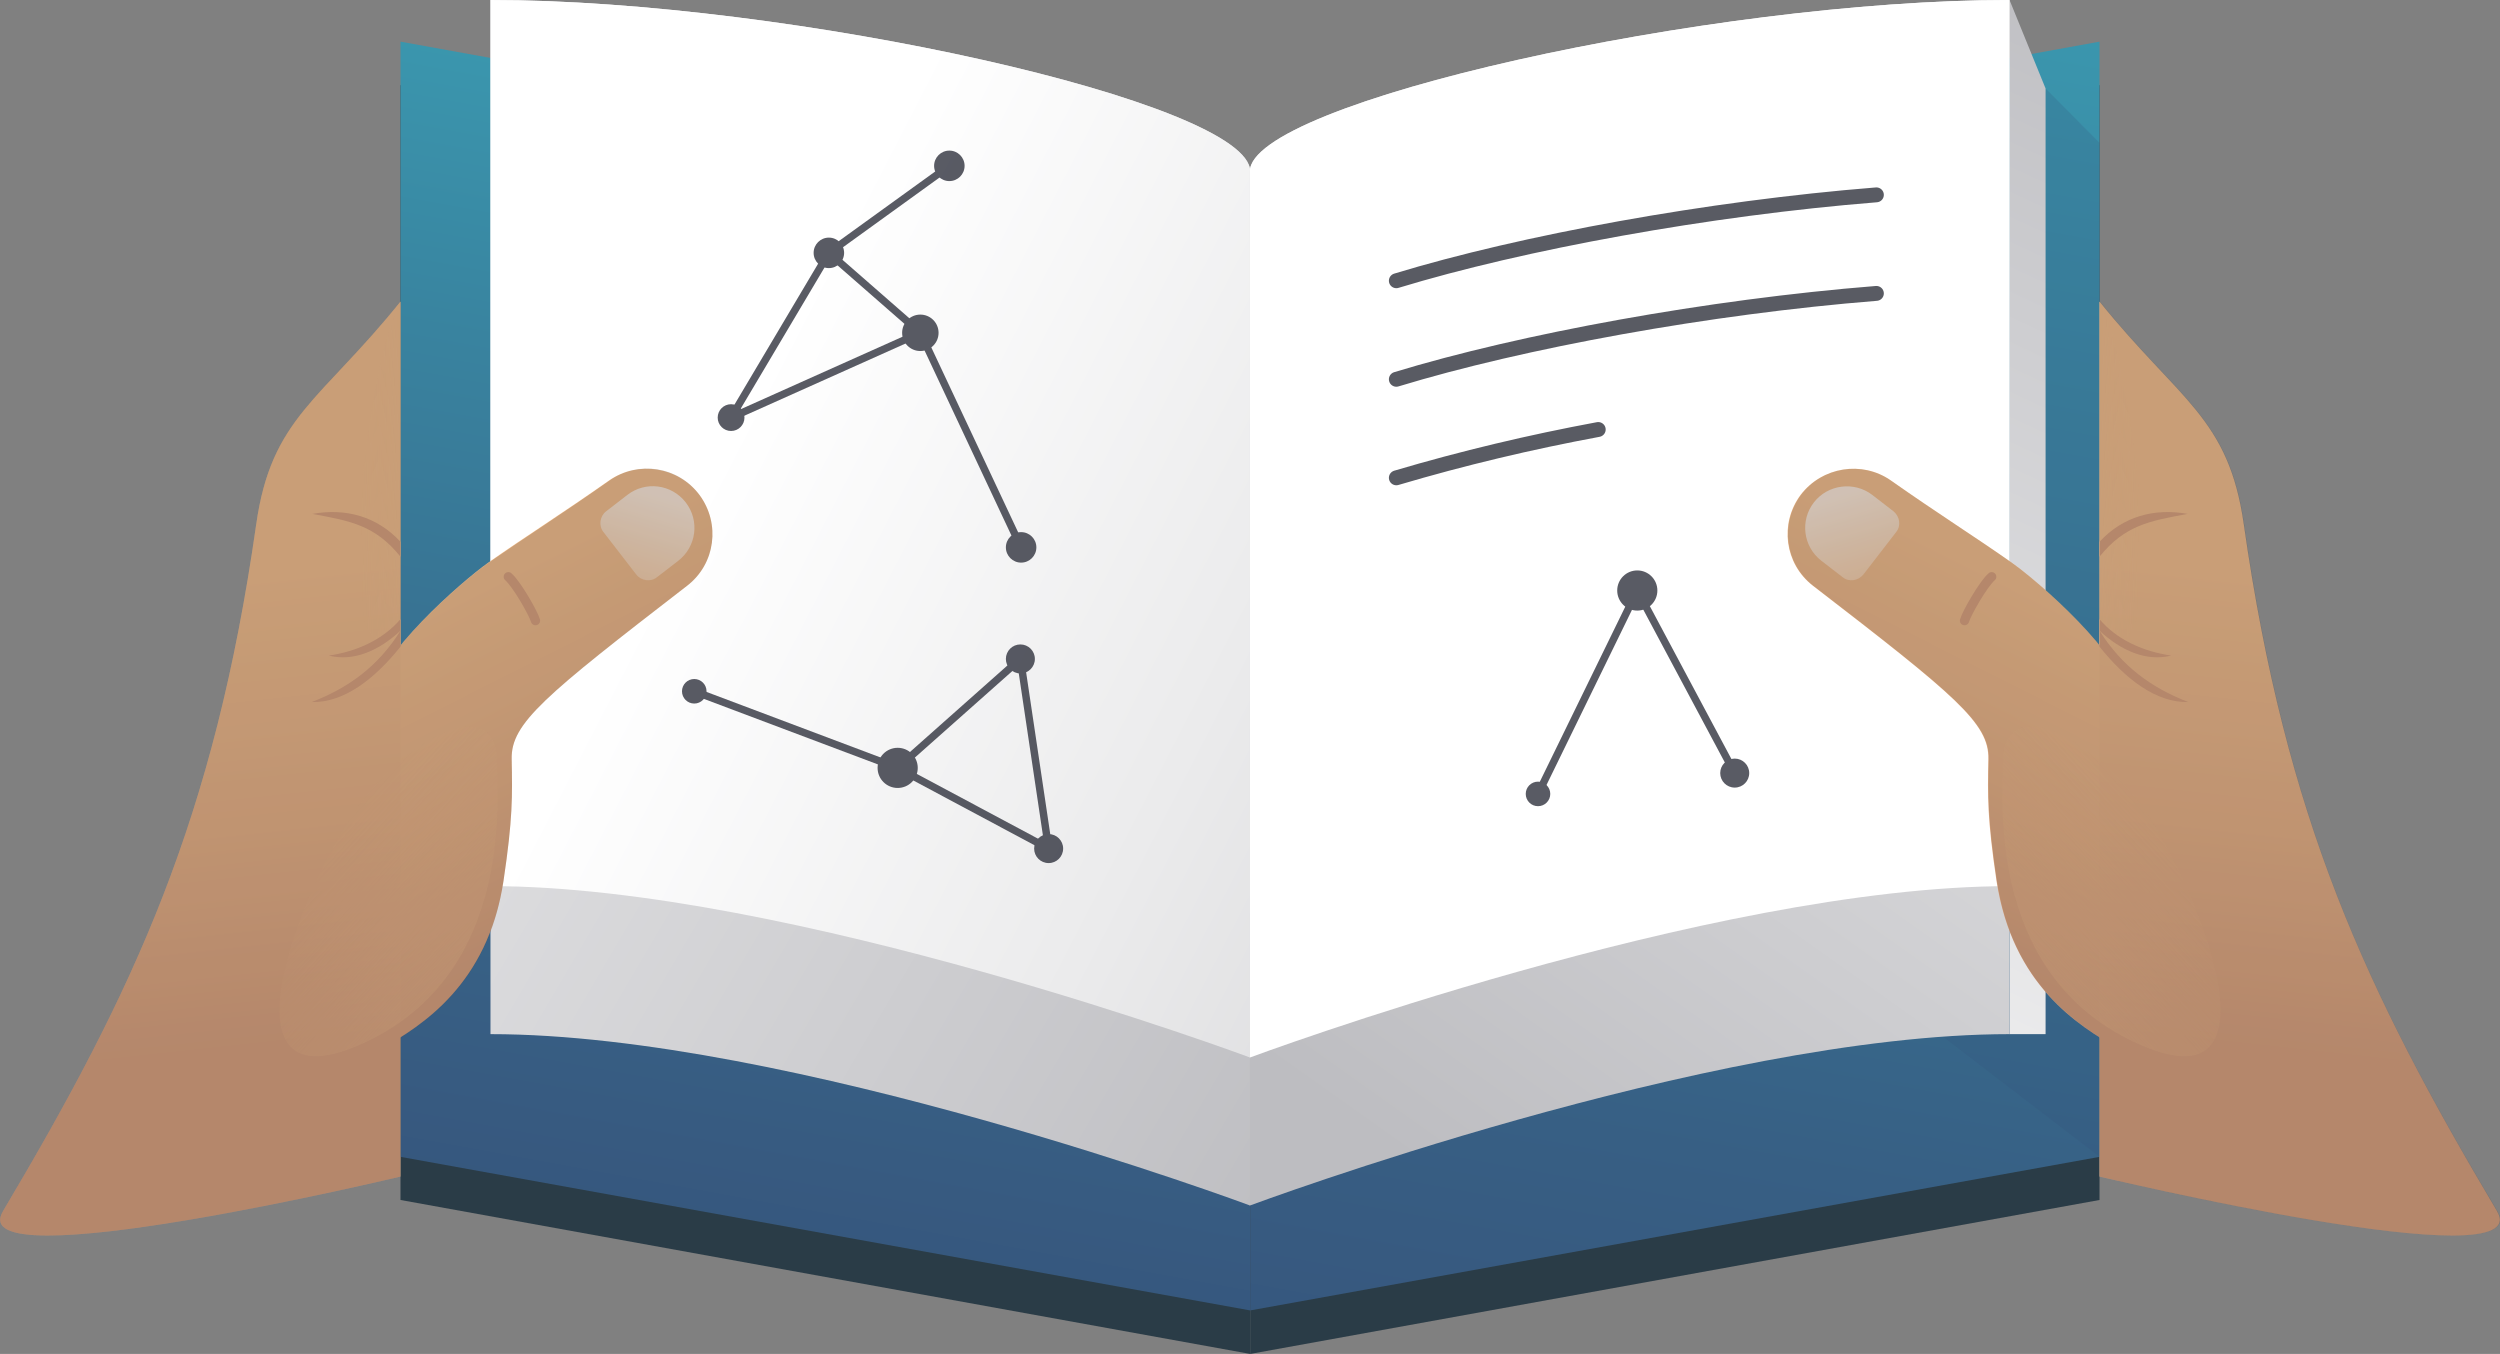 <?xml version="1.0" encoding="utf-8"?>
<!-- Generator: Adobe Illustrator 23.0.0, SVG Export Plug-In . SVG Version: 6.00 Build 0)  -->
<svg version="1.1" id="Layer_1" xmlns="http://www.w3.org/2000/svg" xmlns:xlink="http://www.w3.org/1999/xlink" x="0px" y="0px"
	 viewBox="0 0 672.3 364.1" style="enable-background:new 0 0 672.3 364.1;" xml:space="preserve">
<rect x="0" y="0" width="672.3" height="364.1" fill="#808080" stroke="none"/>
<style type="text/css">
	.st0{fill:#2A3C47;}
	.st1{fill:url(#SVGID_1_);}
	.st2{fill:url(#SVGID_2_);}
	.st3{fill:url(#SVGID_3_);}
	.st4{fill:url(#SVGID_4_);}
	.st5{opacity:0.2;fill:#36527A;enable-background:new    ;}
	.st6{fill:url(#SVGID_5_);}
	.st7{fill:url(#SVGID_6_);}
	.st8{fill:#FFFFFF;}
	.st9{opacity:0.8;fill:none;stroke:#30323D;stroke-width:4;stroke-linecap:round;stroke-linejoin:round;enable-background:new    ;}
	.st10{opacity:0.8;}
	.st11{fill:none;stroke:#30323D;stroke-width:2;stroke-miterlimit:10;}
	.st12{fill:#30323D;}
	.st13{fill:url(#SVGID_7_);}
	.st14{fill:url(#SVGID_8_);}
	.st15{opacity:0.3;fill:url(#SVGID_9_);enable-background:new    ;}
	.st16{fill:url(#SVGID_10_);}
	.st17{fill:#D9A17E;}
	.st18{opacity:0.3;fill:url(#SVGID_11_);enable-background:new    ;}
	.st19{fill:none;stroke:#D9A17E;stroke-width:2.5;stroke-linecap:round;stroke-linejoin:round;}
	.st20{fill:url(#SVGID_12_);}
	.st21{fill:url(#SVGID_13_);}
	.st22{opacity:0.3;fill:url(#SVGID_14_);enable-background:new    ;}
	.st23{fill:url(#SVGID_15_);}
	.st24{opacity:0.3;fill:url(#SVGID_16_);enable-background:new    ;}
	.st25{opacity:0.2;fill:#231F20;}
</style>
<title>book with hand</title>
<g>
	<g>
		<g id="book">
			<polygon class="st0" points="107.7,322.7 336.2,364.1 336.2,64.3 107.7,22.9 			"/>
			
				<linearGradient id="SVGID_1_" gradientUnits="userSpaceOnUse" x1="188.4" y1="0.97" x2="302.16" y2="622.61" gradientTransform="matrix(1 0 0 -1 0 366)">
				<stop  offset="0" style="stop-color:#36527A"/>
				<stop  offset="0.14" style="stop-color:#375F84"/>
				<stop  offset="0.41" style="stop-color:#39839F"/>
				<stop  offset="0.76" style="stop-color:#3CBBCA"/>
				<stop  offset="1" style="stop-color:#3FE5E9"/>
			</linearGradient>
			<polygon class="st1" points="107.7,311.1 336.2,352.4 336.2,52.6 107.7,11.2 			"/>
			
				<linearGradient id="SVGID_2_" gradientUnits="userSpaceOnUse" x1="-50.25" y1="373.09" x2="397.33" y2="110.09" gradientTransform="matrix(1 0 0 -1 0 366)">
				<stop  offset="0" style="stop-color:#FFFFFF"/>
				<stop  offset="1" style="stop-color:#BDBDC1"/>
			</linearGradient>
			<path class="st2" d="M131.9,278.1c80.6,0,204.3,46.1,204.3,46.1V46.1C336.2,27.6,212.6,0,131.9,0V278.1z"/>
			
				<linearGradient id="SVGID_3_" gradientUnits="userSpaceOnUse" x1="133.89" y1="277.879" x2="571.57" y2="52.319" gradientTransform="matrix(1 0 0 -1 0 366)">
				<stop  offset="0.14" style="stop-color:#FFFFFF"/>
				<stop  offset="0.44" style="stop-color:#EBEBEC"/>
				<stop  offset="1" style="stop-color:#BDBDC1"/>
			</linearGradient>
			<path class="st3" d="M131.9,238.3c80.6,0,204.3,46.1,204.3,46.1V46.1C336.2,27.6,212.6,0,131.9,0V238.3z"/>
			<polygon class="st0" points="564.6,322.7 336.2,364.1 336.2,64.3 564.6,22.9 			"/>
			
				<linearGradient id="SVGID_4_" gradientUnits="userSpaceOnUse" x1="407.639" y1="-49.51" x2="552.739" y2="743.42" gradientTransform="matrix(1 0 0 -1 0 366)">
				<stop  offset="0" style="stop-color:#36527A"/>
				<stop  offset="0.14" style="stop-color:#375F84"/>
				<stop  offset="0.41" style="stop-color:#39839F"/>
				<stop  offset="0.76" style="stop-color:#3CBBCA"/>
				<stop  offset="1" style="stop-color:#3FE5E9"/>
			</linearGradient>
			<polygon class="st4" points="564.6,311.1 336.2,352.4 336.2,52.6 564.6,11.2 			"/>
			<polygon class="st5" points="550.1,23.8 564.6,38.4 564.6,311.1 507.8,267.5 			"/>
			
				<linearGradient id="SVGID_5_" gradientUnits="userSpaceOnUse" x1="437.321" y1="-4.041" x2="607.631" y2="360.5" gradientTransform="matrix(1 0 0 -1 0 366)">
				<stop  offset="0" style="stop-color:#FFFFFF"/>
				<stop  offset="1" style="stop-color:#BDBDC1"/>
			</linearGradient>
			<polygon class="st6" points="540.4,0 550.1,23.8 550.1,278.1 540.4,278.1 			"/>
			
				<linearGradient id="SVGID_6_" gradientUnits="userSpaceOnUse" x1="602.836" y1="436.493" x2="346.826" y2="75.883" gradientTransform="matrix(1 0 0 -1 0 366)">
				<stop  offset="0" style="stop-color:#FFFFFF"/>
				<stop  offset="1" style="stop-color:#BDBDC1"/>
			</linearGradient>
			<path class="st7" d="M540.4,278.1c-80.6,0-204.3,46.1-204.3,46.1V46.1C336.2,27.6,459.8,0,540.4,0V278.1z"/>
			<path class="st8" d="M540.4,238.3c-80.6,0-204.3,46.1-204.3,46.1V46.1C336.2,27.6,459.8,0,540.4,0V238.3z"/>
			<path class="st9" d="M375.5,75.5c33.8-10.3,84-19.5,129.1-23.1"/>
			<path class="st9" d="M375.5,102c33.8-10.3,84-19.5,129.1-23.1"/>
			<path class="st9" d="M375.5,128.5c17.9-5.3,36-9.6,54.3-13"/>
			<g class="st10">
				<line class="st11" x1="196.6" y1="112.3" x2="247.5" y2="89.5"/>
				<line class="st11" x1="222.9" y1="68" x2="255.3" y2="44.6"/>
				<line class="st11" x1="247.5" y1="89.5" x2="222.9" y2="68"/>
				<line class="st11" x1="274.6" y1="147.2" x2="247.5" y2="89.5"/>
				<line class="st11" x1="196.6" y1="112.3" x2="222.9" y2="68"/>
				<circle class="st12" cx="196.6" cy="112.3" r="3.6"/>
				<circle class="st12" cx="274.6" cy="147.2" r="4.1"/>
				<circle class="st12" cx="247.5" cy="89.5" r="4.9"/>
				<circle class="st12" cx="222.9" cy="68" r="4.1"/>
				<circle class="st12" cx="255.3" cy="44.6" r="4.1"/>
			</g>
			<g class="st10">
				<line class="st11" x1="241.4" y1="206.5" x2="186.7" y2="185.9"/>
				<line class="st11" x1="282" y1="228.2" x2="274.4" y2="177.2"/>
				<line class="st11" x1="274.4" y1="177.2" x2="241.4" y2="206.5"/>
				<line class="st11" x1="282" y1="228.2" x2="241.4" y2="206.5"/>
				<circle class="st12" cx="186.7" cy="185.9" r="3.3"/>
				<circle class="st12" cx="274.4" cy="177.2" r="3.9"/>
				<circle class="st12" cx="241.4" cy="206.5" r="5.4"/>
				<circle class="st12" cx="282" cy="228.2" r="3.9"/>
			</g>
			<g class="st10">
				<line class="st11" x1="440.3" y1="158.8" x2="413.6" y2="213.5"/>
				<line class="st11" x1="466.5" y1="207.9" x2="440.3" y2="158.8"/>
				<circle class="st12" cx="413.6" cy="213.5" r="3.3"/>
				<circle class="st12" cx="440.3" cy="158.8" r="5.4"/>
				<circle class="st12" cx="466.5" cy="207.9" r="3.9"/>
			</g>
		</g>
		<g id="hands">
			
				<linearGradient id="SVGID_7_" gradientUnits="userSpaceOnUse" x1="550.174" y1="204.933" x2="508.244" y2="121.813" gradientTransform="matrix(1 0 0 -1 0 366)">
				<stop  offset="0" style="stop-color:#F2BE8D"/>
				<stop  offset="0.53" style="stop-color:#E7B186"/>
				<stop  offset="1" style="stop-color:#D9A17E"/>
			</linearGradient>
			<path class="st13" d="M484.2,133.1c-5.7,7.7-4.3,18.5,3.3,24.4c38.4,29.6,47.4,37,47.2,46.6c-0.2,10.2-0.3,16,2.2,32.8
				c4.3,28,22,38.9,32.6,45c1-16.1,3.6-88.9,2.9-94.2c-1.5-11.6-24.2-31.3-31.4-36.4c-9.5-6.7-20.3-13.5-32.5-22.1
				C500.8,123.8,490,125.5,484.2,133.1L484.2,133.1z"/>
			
				<linearGradient id="SVGID_8_" gradientUnits="userSpaceOnUse" x1="623.731" y1="209.34" x2="609.921" y2="83.01" gradientTransform="matrix(1 0 0 -1 0 366)">
				<stop  offset="0" style="stop-color:#F2BE8D"/>
				<stop  offset="0.53" style="stop-color:#E7B186"/>
				<stop  offset="1" style="stop-color:#D9A17E"/>
			</linearGradient>
			<path class="st14" d="M564.6,81.1c21.6,26.8,34.7,31.1,38.8,59.9c11.3,79.3,32.7,125.1,68.1,184.7c11.3,19-106.9-9.3-106.9-9.3
				V81.1z"/>
			
				<linearGradient id="SVGID_9_" gradientUnits="userSpaceOnUse" x1="564.84" y1="238.309" x2="575.46" y2="238.149" gradientTransform="matrix(1 0 0 -1 0 366)">
				<stop  offset="0" style="stop-color:#F2BE8D"/>
				<stop  offset="0.2" style="stop-color:#F2BE8D;stop-opacity:0.76"/>
				<stop  offset="0.49" style="stop-color:#F2BE8D;stop-opacity:0.44"/>
				<stop  offset="0.73" style="stop-color:#F2BE8D;stop-opacity:0.2"/>
				<stop  offset="0.91" style="stop-color:#F2BE8D;stop-opacity:6.000000e-02"/>
				<stop  offset="1" style="stop-color:#F2BE8D;stop-opacity:0"/>
			</linearGradient>
			<path class="st15" d="M564.6,81.1c8.1,15.6,12,61,12,71.4s-3.5,24.3-12,21.4V81.1z"/>
			
				<linearGradient id="SVGID_10_" gradientUnits="userSpaceOnUse" x1="634.019" y1="268.693" x2="667.759" y2="244.933" gradientTransform="matrix(0.791 0.612 0.612 -0.791 -170.406 -42.677)">
				<stop  offset="0" style="stop-color:#FBE9D9"/>
				<stop  offset="1" style="stop-color:#F2BE8D"/>
			</linearGradient>
			<path class="st16" d="M503.5,133.1l5.7,4.4c1.7,1.4,2.1,3.9,0.7,5.6l-8.8,11.4c-1.4,1.7-3.9,2.1-5.6,0.7l-5.7-4.4
				c-4.9-3.8-5.8-10.8-2-15.7c0,0,0,0,0,0l0,0C491.6,130.2,498.7,129.4,503.5,133.1L503.5,133.1L503.5,133.1z"/>
			<path class="st17" d="M564.6,173.9c6.9,8.6,15.1,15.1,23.9,14.9c-9.9-3.8-17.9-9.6-23.9-19.2V173.9z"/>
			<path class="st17" d="M564.6,169.6c5.7,5.3,12.5,8.4,19.3,6.7c-7.6-1.1-14.7-4.3-19.3-9.8V169.6z"/>
			<path class="st17" d="M564.6,145.7c6.4-6.9,14.8-9.1,23.7-7.5c-10.4,1.9-16.9,3.1-23.7,11.5V145.7z"/>
			
				<linearGradient id="SVGID_11_" gradientUnits="userSpaceOnUse" x1="586.335" y1="143.435" x2="547.575" y2="108.425" gradientTransform="matrix(1 0 0 -1 0 366)">
				<stop  offset="0" style="stop-color:#F2BE8D;stop-opacity:0"/>
				<stop  offset="9.000000e-02" style="stop-color:#F2BE8D;stop-opacity:6.000000e-02"/>
				<stop  offset="0.27" style="stop-color:#F2BE8D;stop-opacity:0.2"/>
				<stop  offset="0.51" style="stop-color:#F2BE8D;stop-opacity:0.44"/>
				<stop  offset="0.8" style="stop-color:#F2BE8D;stop-opacity:0.76"/>
				<stop  offset="1" style="stop-color:#F2BE8D"/>
			</linearGradient>
			<path class="st18" d="M538.7,203.9c-0.5,14-3.4,59.5,36.9,77.1c41.2,18,13.3-48.5-1.8-67.1S539.2,188.5,538.7,203.9z"/>
			<path class="st19" d="M535.6,155.1c-2.2,1.9-6.7,9.7-7.3,11.8"/>
			
				<linearGradient id="SVGID_12_" gradientUnits="userSpaceOnUse" x1="-580.067" y1="204.934" x2="-621.987" y2="121.814" gradientTransform="matrix(-1 0 0 -1 -457.91 366)">
				<stop  offset="0" style="stop-color:#F2BE8D"/>
				<stop  offset="0.53" style="stop-color:#E7B186"/>
				<stop  offset="1" style="stop-color:#D9A17E"/>
			</linearGradient>
			<path class="st20" d="M188.1,133.1c5.7,7.7,4.3,18.5-3.3,24.4c-38.4,29.6-47.4,37-47.2,46.6c0.2,10.2,0.3,16-2.2,32.8
				c-4.3,28-22,38.9-32.6,45c-1-16.1-3.6-88.9-2.9-94.2c1.6-11.6,24.2-31.3,31.4-36.4c9.5-6.7,20.3-13.5,32.5-22.1
				C171.6,123.8,182.4,125.5,188.1,133.1L188.1,133.1z"/>
			
				<linearGradient id="SVGID_13_" gradientUnits="userSpaceOnUse" x1="-506.513" y1="209.34" x2="-520.313" y2="83.01" gradientTransform="matrix(-1 0 0 -1 -457.91 366)">
				<stop  offset="0" style="stop-color:#F2BE8D"/>
				<stop  offset="0.53" style="stop-color:#E7B186"/>
				<stop  offset="1" style="stop-color:#D9A17E"/>
			</linearGradient>
			<path class="st21" d="M107.7,81.1C86.1,107.9,73,112.2,68.9,141C57.6,220.3,36.2,266.1,0.8,325.7c-11.3,19,106.9-9.3,106.9-9.3
				V81.1z"/>
			
				<linearGradient id="SVGID_14_" gradientUnits="userSpaceOnUse" x1="-565.4" y1="238.309" x2="-554.78" y2="238.149" gradientTransform="matrix(-1 0 0 -1 -457.91 366)">
				<stop  offset="0" style="stop-color:#F2BE8D"/>
				<stop  offset="0.2" style="stop-color:#F2BE8D;stop-opacity:0.76"/>
				<stop  offset="0.49" style="stop-color:#F2BE8D;stop-opacity:0.44"/>
				<stop  offset="0.73" style="stop-color:#F2BE8D;stop-opacity:0.2"/>
				<stop  offset="0.91" style="stop-color:#F2BE8D;stop-opacity:6.000000e-02"/>
				<stop  offset="1" style="stop-color:#F2BE8D;stop-opacity:0"/>
			</linearGradient>
			<path class="st22" d="M107.7,81.1c-8.1,15.6-12,61-12,71.4s3.5,24.3,12,21.4V81.1z"/>
			
				<linearGradient id="SVGID_15_" gradientUnits="userSpaceOnUse" x1="-259.707" y1="-423.17" x2="-225.966" y2="-446.93" gradientTransform="matrix(-0.791 0.612 -0.612 -0.791 -287.543 -42.591)">
				<stop  offset="0" style="stop-color:#FBE9D9"/>
				<stop  offset="1" style="stop-color:#F2BE8D"/>
			</linearGradient>
			<path class="st23" d="M182.4,150.8l-5.7,4.4c-1.7,1.4-4.3,1-5.6-0.7l-8.8-11.4c-1.4-1.7-1-4.3,0.7-5.6l5.7-4.4
				c4.9-3.8,11.9-2.9,15.7,2l0,0C188.2,140,187.3,147,182.4,150.8C182.5,150.8,182.5,150.8,182.4,150.8z"/>
			<path class="st17" d="M107.7,173.9c-6.9,8.6-15.1,15.1-23.9,14.9c9.9-3.8,17.9-9.6,23.9-19.2V173.9z"/>
			<path class="st17" d="M107.7,169.6c-5.7,5.3-12.5,8.4-19.3,6.7c7.6-1.1,14.6-4.3,19.3-9.8V169.6z"/>
			<path class="st17" d="M107.7,145.7c-6.4-6.9-14.8-9.1-23.7-7.5c10.4,1.9,16.9,3.1,23.7,11.5V145.7z"/>
			
				<linearGradient id="SVGID_16_" gradientUnits="userSpaceOnUse" x1="-543.895" y1="143.434" x2="-582.665" y2="108.424" gradientTransform="matrix(-1 0 0 -1 -457.91 366)">
				<stop  offset="0" style="stop-color:#F2BE8D;stop-opacity:0"/>
				<stop  offset="9.000000e-02" style="stop-color:#F2BE8D;stop-opacity:6.000000e-02"/>
				<stop  offset="0.27" style="stop-color:#F2BE8D;stop-opacity:0.2"/>
				<stop  offset="0.51" style="stop-color:#F2BE8D;stop-opacity:0.44"/>
				<stop  offset="0.8" style="stop-color:#F2BE8D;stop-opacity:0.76"/>
				<stop  offset="1" style="stop-color:#F2BE8D"/>
			</linearGradient>
			<path class="st24" d="M133.6,203.9c0.5,14,3.4,59.5-36.9,77.1c-41.2,18-13.3-48.5,1.8-67S133.1,188.5,133.6,203.9z"/>
			<path class="st19" d="M136.7,155.1c2.2,1.9,6.7,9.7,7.3,11.8"/>
		</g>
		<path class="st25" d="M188.1,133.1L188.1,133.1c-5.7-7.7-16.5-9.4-24.3-3.8c-12.2,8.6-23,15.5-32.5,22.1
			c-4.7,3.3-15.9,12.8-23.6,22.2V81.1C86,107.9,73,112.2,68.9,141C57.6,220.3,36.2,266.1,0.8,325.7c-11.3,19,106.9-9.3,106.9-9.3
			V279c10.5-6.6,24.1-18,27.7-42.1c2.5-16.8,2.4-22.6,2.2-32.8c-0.2-9.6,8.8-16.9,47.2-46.6C192.4,151.7,193.8,140.8,188.1,133.1z"
			/>
		<path class="st25" d="M671.6,325.7c-35.5-59.6-56.8-105.4-68.1-184.7c-4.1-28.8-17.2-33.1-38.8-59.9v92.5
			c-7.7-9.4-18.9-18.9-23.6-22.2c-9.5-6.7-20.3-13.5-32.5-22.1c-7.8-5.5-18.6-3.8-24.3,3.8v0c-5.7,7.7-4.3,18.5,3.3,24.4
			c38.4,29.6,47.4,37,47.2,46.6c-0.2,10.2-0.3,16,2.2,32.8c3.6,24,17.2,35.4,27.7,42.1v37.4C564.6,316.5,682.9,344.7,671.6,325.7z"
			/>
	</g>
</g>
</svg>
